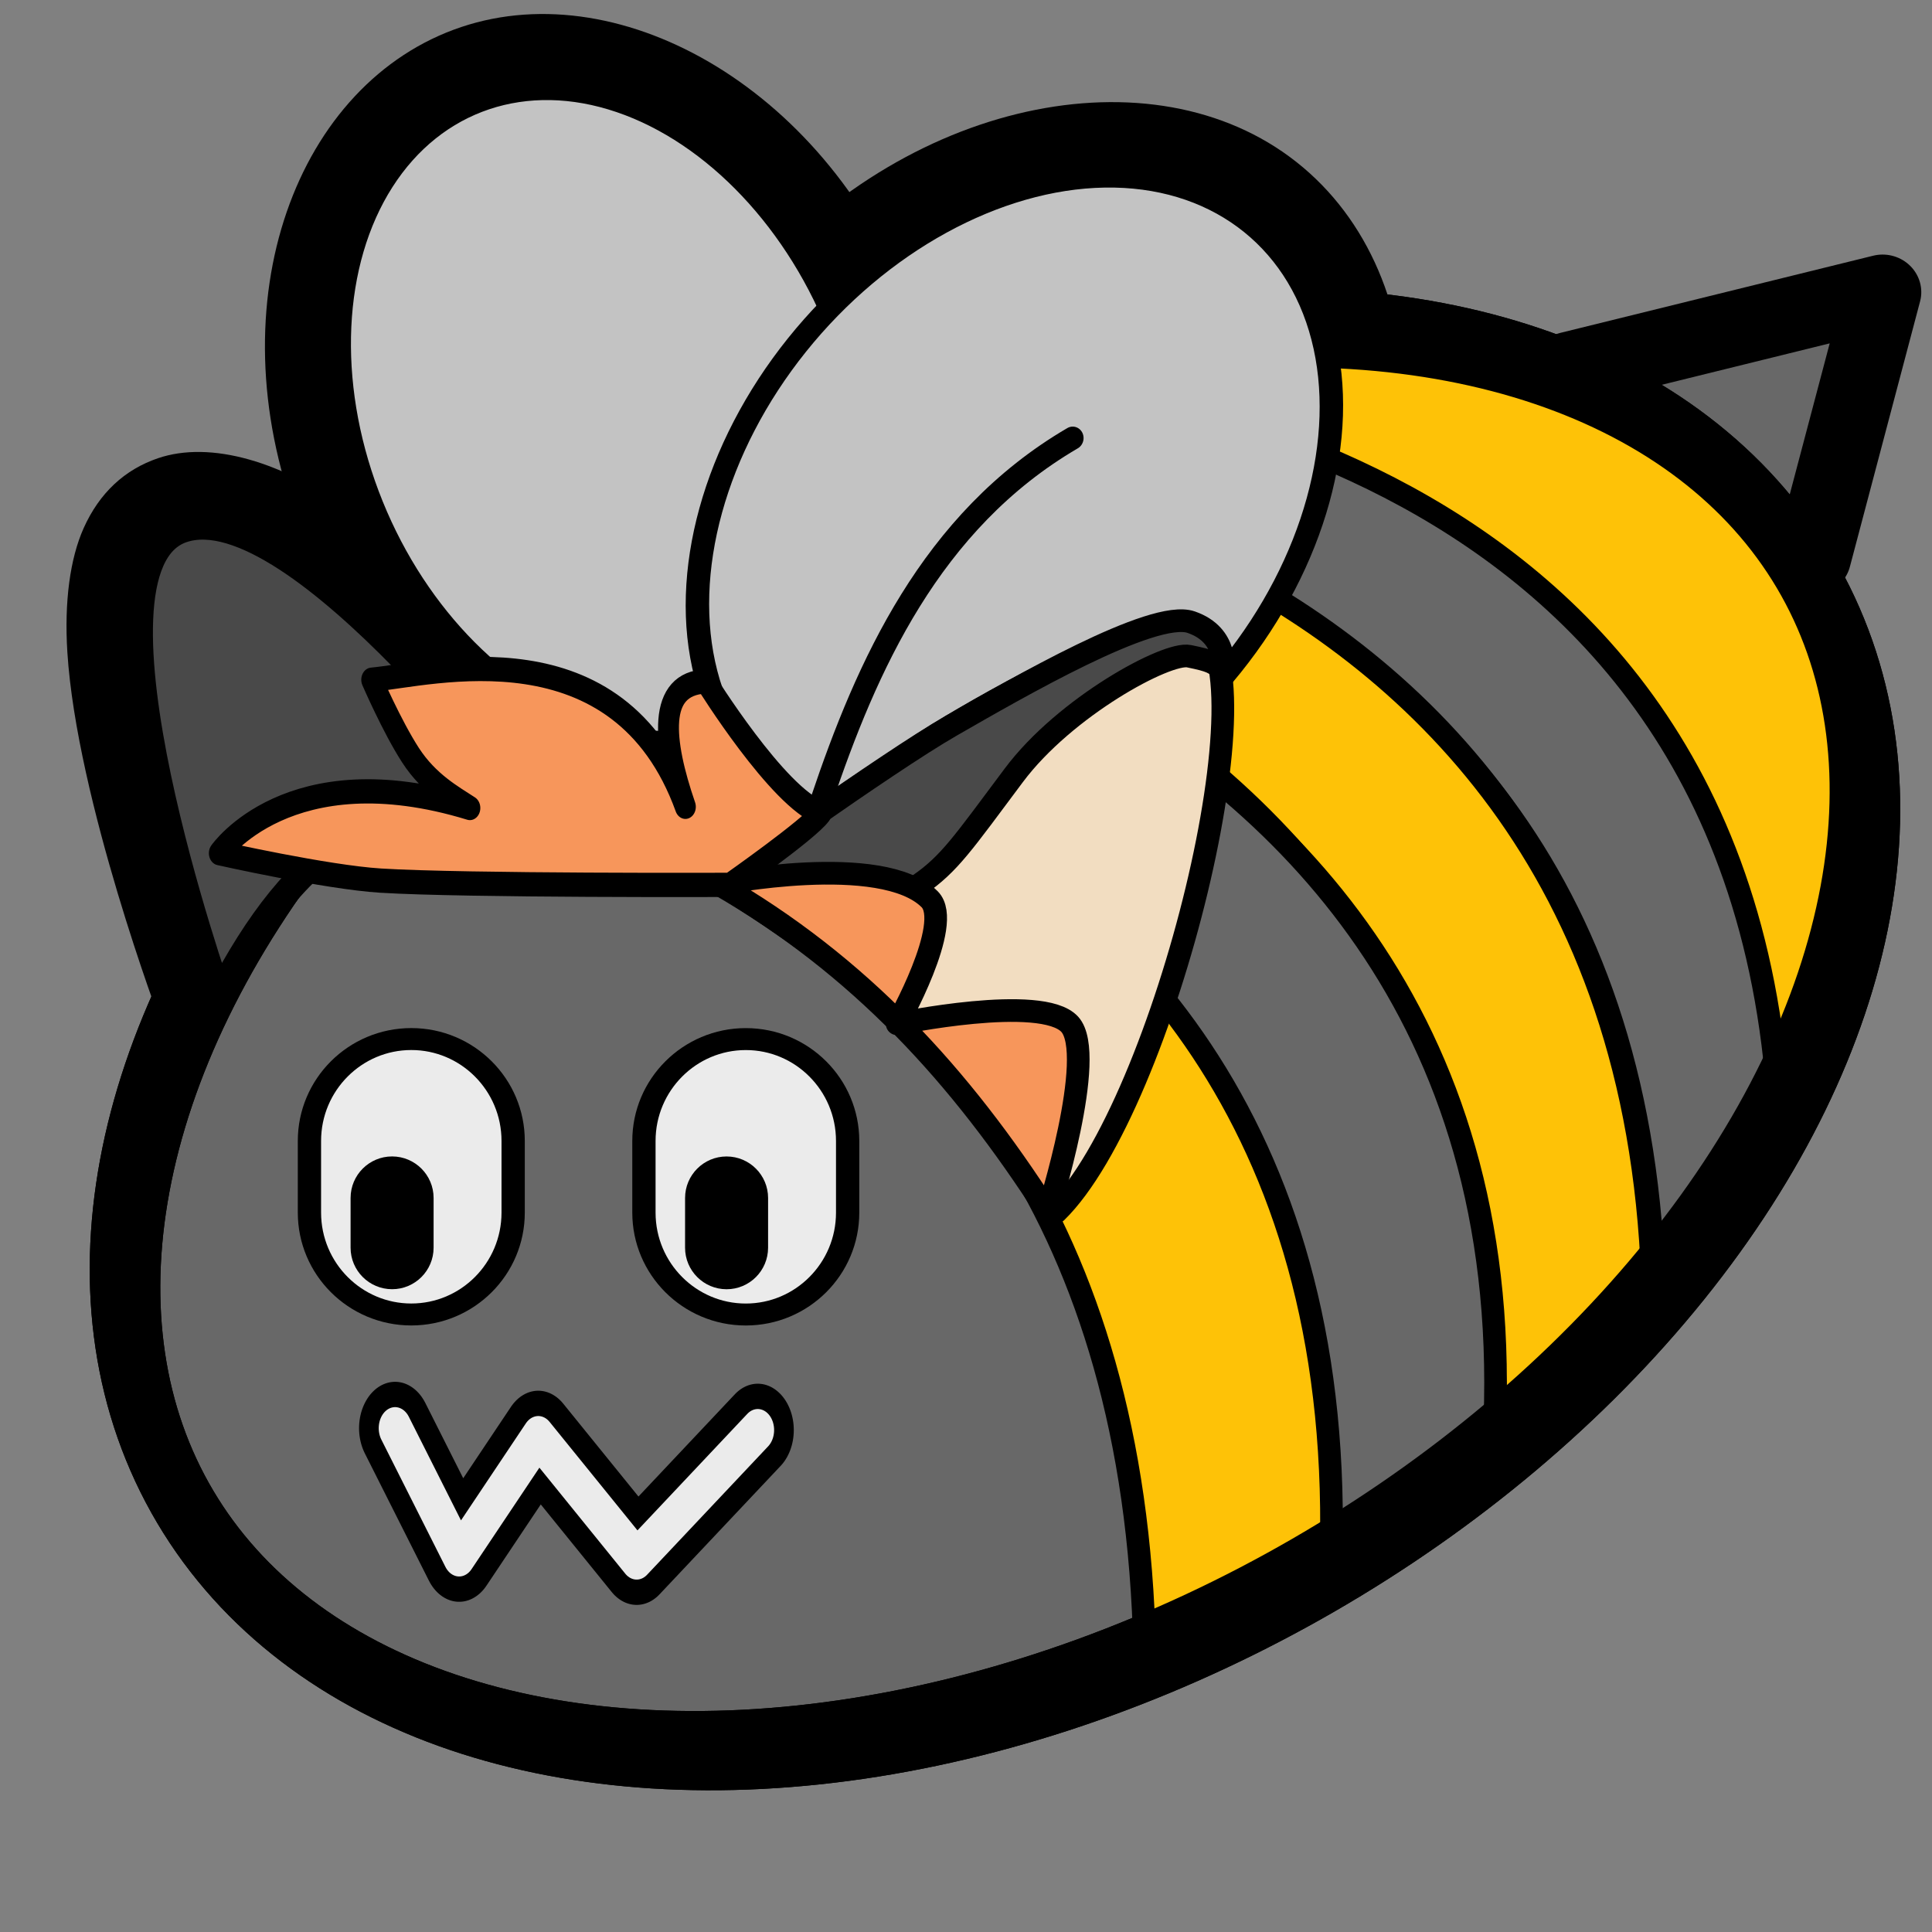 <?xml version="1.0" encoding="UTF-8" standalone="no"?>
<!DOCTYPE svg PUBLIC "-//W3C//DTD SVG 1.1//EN" "http://www.w3.org/Graphics/SVG/1.1/DTD/svg11.dtd">
<svg width="100%" height="100%" viewBox="0 0 256 256" version="1.1" xmlns="http://www.w3.org/2000/svg" xmlns:xlink="http://www.w3.org/1999/xlink" xml:space="preserve" xmlns:serif="http://www.serif.com/" style="fill-rule:evenodd;clip-rule:evenodd;stroke-linecap:round;stroke-linejoin:round;stroke-miterlimit:1.5;">
    <rect x="0" y="0" width="256" height="256" fill="#808080" stroke="none"/>
    <g transform="matrix(1,0,0,1,-844,-563)">
        <g id="blobbee_fox_ears" transform="matrix(1,0,0,1,843.995,563.267)">
            <rect x="0" y="0" width="256" height="256" style="fill:none;"/>
            <g id="Sting" transform="matrix(0.783,0.14,-0.136,0.759,67.23,-21.11)">
                <path d="M189.771,56.854L238.765,34.355L235.05,81.388" style="fill:rgb(104,104,104);stroke:black;stroke-width:12.77px;"/>
            </g>
            <g id="Ear-outline" serif:id="Ear outline" transform="matrix(0.804,-6.64644e-19,1.81667e-19,0.804,-12.94,49.115)">
                <path d="M42.604,107.138C42.604,107.138 28.746,70.414 27.202,46.07C26.677,37.791 27.641,30.64 29.886,25.623C32.485,19.816 36.646,15.967 42.147,14.095C50.686,11.19 62.761,14.485 74.583,23.334C93.97,37.844 114.915,65.853 114.915,65.853C118.008,70.012 118.197,75.651 115.39,80.008C112.584,84.364 107.37,86.523 102.306,85.426C94.984,83.841 89.2,83.697 84.322,85.664C76.332,88.885 71.237,96.975 65.249,108.459C62.986,112.799 58.386,115.408 53.499,115.123C48.613,114.838 44.348,111.712 42.604,107.138ZM54.223,102.709C67.072,78.068 79.208,67.702 104.937,73.273C104.937,73.273 64.934,19.478 46.152,25.867C27.369,32.257 54.223,102.709 54.223,102.709Z"/>
            </g>
            <g id="Body" transform="matrix(0.994,-0.574,0.761,1.283,-120.17,92.605)">
                <ellipse cx="168.926" cy="110.515" rx="107.942" ry="55.376" style="fill:rgb(104,104,104);stroke:black;stroke-width:7.47px;"/>
            </g>
            <g id="Wings-outline" serif:id="Wings outline" transform="matrix(0.96,0.127,-0.127,0.96,7.569,-6.443)">
                <g transform="matrix(1.177,-0.575,0.651,1.214,-55.893,35.953)">
                    <path d="M87.433,14.046C105.289,14.046 121.064,31.835 121.064,54.906C121.064,78.317 104.954,96.336 86.833,96.336C68.977,96.336 53.202,78.546 53.202,55.475C53.202,32.064 69.312,14.046 87.433,14.046ZM87.133,21.55C72.762,21.55 61.095,36.624 61.095,55.191C61.095,73.758 72.762,88.832 87.133,88.832C101.504,88.832 113.171,73.758 113.171,55.191C113.171,36.624 101.504,21.55 87.133,21.55Z"/>
                </g>
                <g transform="matrix(1.243,0.685,-0.776,1.283,74.269,-72.812)">
                    <path d="M86.838,14.653C104.667,14.653 120.454,32.436 120.454,55.47C120.454,78.17 104.998,95.729 87.428,95.729C69.599,95.729 53.812,77.946 53.812,54.911C53.812,32.211 69.268,14.653 86.838,14.653ZM87.133,21.55C72.762,21.55 61.095,36.624 61.095,55.191C61.095,73.758 72.762,88.832 87.133,88.832C101.504,88.832 113.171,73.758 113.171,55.191C113.171,36.624 101.504,21.55 87.133,21.55Z"/>
                </g>
            </g>
            <g id="Stripes" transform="matrix(1,0,0,1,4.427,10.012)">
                <g transform="matrix(1,-7.43708e-18,-7.43708e-18,1,92.346,-63.841)">
                    <path d="M37.588,107.021C36.302,108.044 130.102,103.736 138.911,199.269C185.818,73.536 38.054,97.55 37.588,107.021Z" style="fill:rgb(254,194,7);stroke:black;stroke-width:3px;"/>
                </g>
                <g transform="matrix(1,-7.43708e-18,-7.43708e-18,1,73.491,-52.642)">
                    <path d="M157.766,189.064C152.141,96.884 58.714,94.709 59.225,91.972L24.408,104.867C24.408,104.867 137.219,103.115 141.236,211.738L154.889,190.72" style="fill:rgb(104,104,104);stroke:black;stroke-width:3px;"/>
                </g>
                <g transform="matrix(1,-7.43708e-18,-7.43708e-18,1,55.573,-39.821)">
                    <path d="M138.184,221.282L158.96,198.917C155.015,90.156 39.958,88.264 39.959,88.304L21.516,99.184C21.345,99.215 140.506,108.796 138.184,221.282Z" style="fill:rgb(254,194,7);stroke:black;stroke-width:3px;"/>
                </g>
                <g transform="matrix(1,-7.43708e-18,-7.43708e-18,1,25.979,-19.002)">
                    <path d="M52.67,78.448L32.777,93.969C32.777,93.969 147.14,105.355 145.924,216.369L167.401,201.973C175.368,91.857 51.46,79.379 49.702,80.764" style="fill:rgb(104,104,104);stroke:black;stroke-width:3px;"/>
                </g>
                <g transform="matrix(1,-7.43708e-18,-7.43708e-18,1,-0.424,-0.546)">
                    <path d="M54.907,77.629L39.992,93.485C39.992,93.485 145.269,94.435 147.67,208.921L172.327,197.913C176.533,83.454 58.325,78.845 54.907,77.629Z" style="fill:rgb(254,194,7);stroke:black;stroke-width:3px;"/>
                </g>
            </g>
            <g id="Body-outline" serif:id="Body outline" transform="matrix(0.994,-0.574,0.761,1.283,-120.17,92.605)">
                <ellipse cx="168.926" cy="110.515" rx="107.942" ry="55.376" style="fill:none;stroke:black;stroke-width:7.47px;"/>
            </g>
            <g id="Wings" transform="matrix(0.96,0.127,-0.127,0.96,7.569,-6.443)">
                <g id="Back-wing" serif:id="Back wing" transform="matrix(1.177,-0.575,0.651,1.214,-55.893,35.953)">
                    <ellipse cx="87.133" cy="55.191" rx="26.038" ry="33.641" style="fill:rgb(195,195,195);stroke:black;stroke-width:2.26px;"/>
                </g>
                <g id="Front-wing" serif:id="Front wing" transform="matrix(0.947,0,0,0.999,5.868,0.314)">
                    <g id="Front-wing-main" serif:id="Front wing main" transform="matrix(1.313,0.686,-0.82,1.284,72.244,-73.198)">
                        <ellipse cx="87.133" cy="55.191" rx="26.038" ry="33.641" style="fill:rgb(195,195,195);stroke:black;stroke-width:2.17px;"/>
                    </g>
                    <path id="Front-wing-line" serif:id="Front wing line" d="M119.334,101.013C123.249,82.03 129.669,61.104 148.451,47.276" style="fill:none;stroke:black;stroke-width:3.18px;"/>
                </g>
            </g>
            <g id="Face" transform="matrix(1,0,0,1,-3.895,1.368)">
                <g id="Mouth" transform="matrix(0.659,-1.17246e-18,-3.87825e-17,0.848,3.907,42.299)">
                    <path d="M79.429,171.352L92.31,191.237L108.219,172.744L128,191.722L152.351,171.648" style="fill:none;stroke:black;stroke-width:14.49px;stroke-miterlimit:2;"/>
                    <path d="M79.429,171.352L92.31,191.237L108.219,172.744L128,191.722L152.351,171.648" style="fill:none;stroke:rgb(235,235,235);stroke-width:6.58px;"/>
                </g>
                <g id="Eyes" transform="matrix(0.856,0.125,-0.125,0.856,35.143,7.154)">
                    <g id="Right-eye" serif:id="Right eye" transform="matrix(1.568,-0.229,0.216,1.479,-150.38,17.236)">
                        <path d="M154.615,113.255C154.615,107.493 150.203,102.815 144.77,102.815C139.336,102.815 134.924,107.493 134.924,113.255L134.924,120.6C134.924,126.362 139.336,131.04 144.77,131.04C150.203,131.04 154.615,126.362 154.615,120.6L154.615,113.255Z" style="fill:rgb(235,235,235);stroke:black;stroke-width:2.25px;"/>
                    </g>
                    <g id="Right-eye1" serif:id="Right eye" transform="matrix(0.639,-0.093,0.104,0.713,-4.685,94.519)">
                        <path d="M154.615,111.64C154.615,106.77 150.203,102.815 144.77,102.815C139.336,102.815 134.924,106.77 134.924,111.64L134.924,122.216C134.924,127.086 139.336,131.04 144.77,131.04C150.203,131.04 154.615,127.086 154.615,122.216L154.615,111.64Z"/>
                    </g>
                    <g id="Left-eye" serif:id="Left eye" transform="matrix(1.568,-0.229,0.216,1.479,-201.077,24.634)">
                        <path d="M154.615,113.255C154.615,107.493 150.203,102.815 144.77,102.815C139.336,102.815 134.924,107.493 134.924,113.255L134.924,120.6C134.924,126.362 139.336,131.04 144.77,131.04C150.203,131.04 154.615,126.362 154.615,120.6L154.615,113.255Z" style="fill:rgb(235,235,235);stroke:black;stroke-width:2.25px;"/>
                    </g>
                    <g id="Right-eye2" serif:id="Right eye" transform="matrix(0.639,-0.093,0.104,0.713,-55.382,101.917)">
                        <path d="M154.615,111.64C154.615,106.77 150.203,102.815 144.77,102.815C139.336,102.815 134.924,106.77 134.924,111.64L134.924,122.216C134.924,127.086 139.336,131.04 144.77,131.04C150.203,131.04 154.615,127.086 154.615,122.216L154.615,111.64Z"/>
                    </g>
                </g>
            </g>
            <g id="Right-ear" serif:id="Right ear" transform="matrix(0.817,0.142,-0.142,0.817,-21.963,37.507)">
                <g id="Inner" transform="matrix(1,0.03,-0.03,1,4.865,-5.673)">
                    <path d="M152.81,71.009C152.81,71.009 175.371,47.082 184.226,38.937C193.297,30.593 212.868,14.405 219.227,15.425C232.702,17.587 229.821,91.61 216.239,111.681C203.672,97.553 188.437,84.135 152.81,71.009Z" style="fill:rgb(242,221,193);stroke:black;stroke-width:3.62px;"/>
                </g>
                <g id="Outer" transform="matrix(1,0.03,-0.03,1,4.865,-5.673)">
                    <path d="M152.85,71.201C152.85,71.201 175.203,46.895 184.226,38.937C193.248,30.978 212.038,14.228 218.426,15.056C224.814,15.884 224.946,21.643 224.946,21.643C223.395,20.635 222.792,20.454 219.185,20.454C215.578,20.454 201.418,32.339 195.601,44.69C189.785,57.042 188.364,60.612 184.226,64.916C180.088,69.221 180.588,71.805 152.85,71.201Z" style="fill:rgb(73,73,73);stroke:black;stroke-width:3.62px;"/>
                </g>
                <g id="Fluff" transform="matrix(1,0.03,-0.03,1,4.865,-5.673)">
                    <path d="M152.85,71.201C152.85,71.201 177.426,60.842 186.404,66.8C190.97,69.83 185.306,87.33 185.306,87.33C185.306,87.33 206.977,77.967 212.328,81.871C217.679,85.775 214.92,111.952 214.92,111.952C196.838,93.364 177.487,79.374 152.85,71.201Z" style="fill:rgb(247,150,91);stroke:black;stroke-width:3.62px;"/>
                </g>
            </g>
            <g id="Left-ear" serif:id="Left ear" transform="matrix(0.804,0,0,0.804,-12.94,49.115)">
                <path d="M52.204,102.709C52.204,102.709 27.369,32.257 46.152,25.867C64.934,19.478 104.937,73.273 104.937,73.273C79.208,67.702 65.053,78.068 52.204,102.709Z" style="fill:rgb(73,73,73);stroke:black;stroke-width:4.35px;"/>
            </g>
            <g id="Fox-hair" serif:id="Fox hair" transform="matrix(0.709,0,0,0.824,-11.166,57.493)">
                <path d="M86.888,71.512C76.747,70.97 56.743,67.101 56.743,67.101C56.743,67.101 69.742,50.931 103.574,59.835C100.535,58.117 95.978,55.989 92.489,51.361C89,46.733 85.223,39.207 85.223,39.207C96.531,38.295 131.429,30.079 143.847,59.642C139.633,49.096 138.513,39.809 147.67,39.484C147.67,39.484 161.125,58.164 169.205,60.659C166.962,63.276 152.18,72.197 152.18,72.197C152.18,72.197 102.794,72.361 86.888,71.512Z" style="fill:rgb(247,150,91);stroke:black;stroke-width:3.9px;"/>
            </g>
        </g>
    </g>
</svg>
